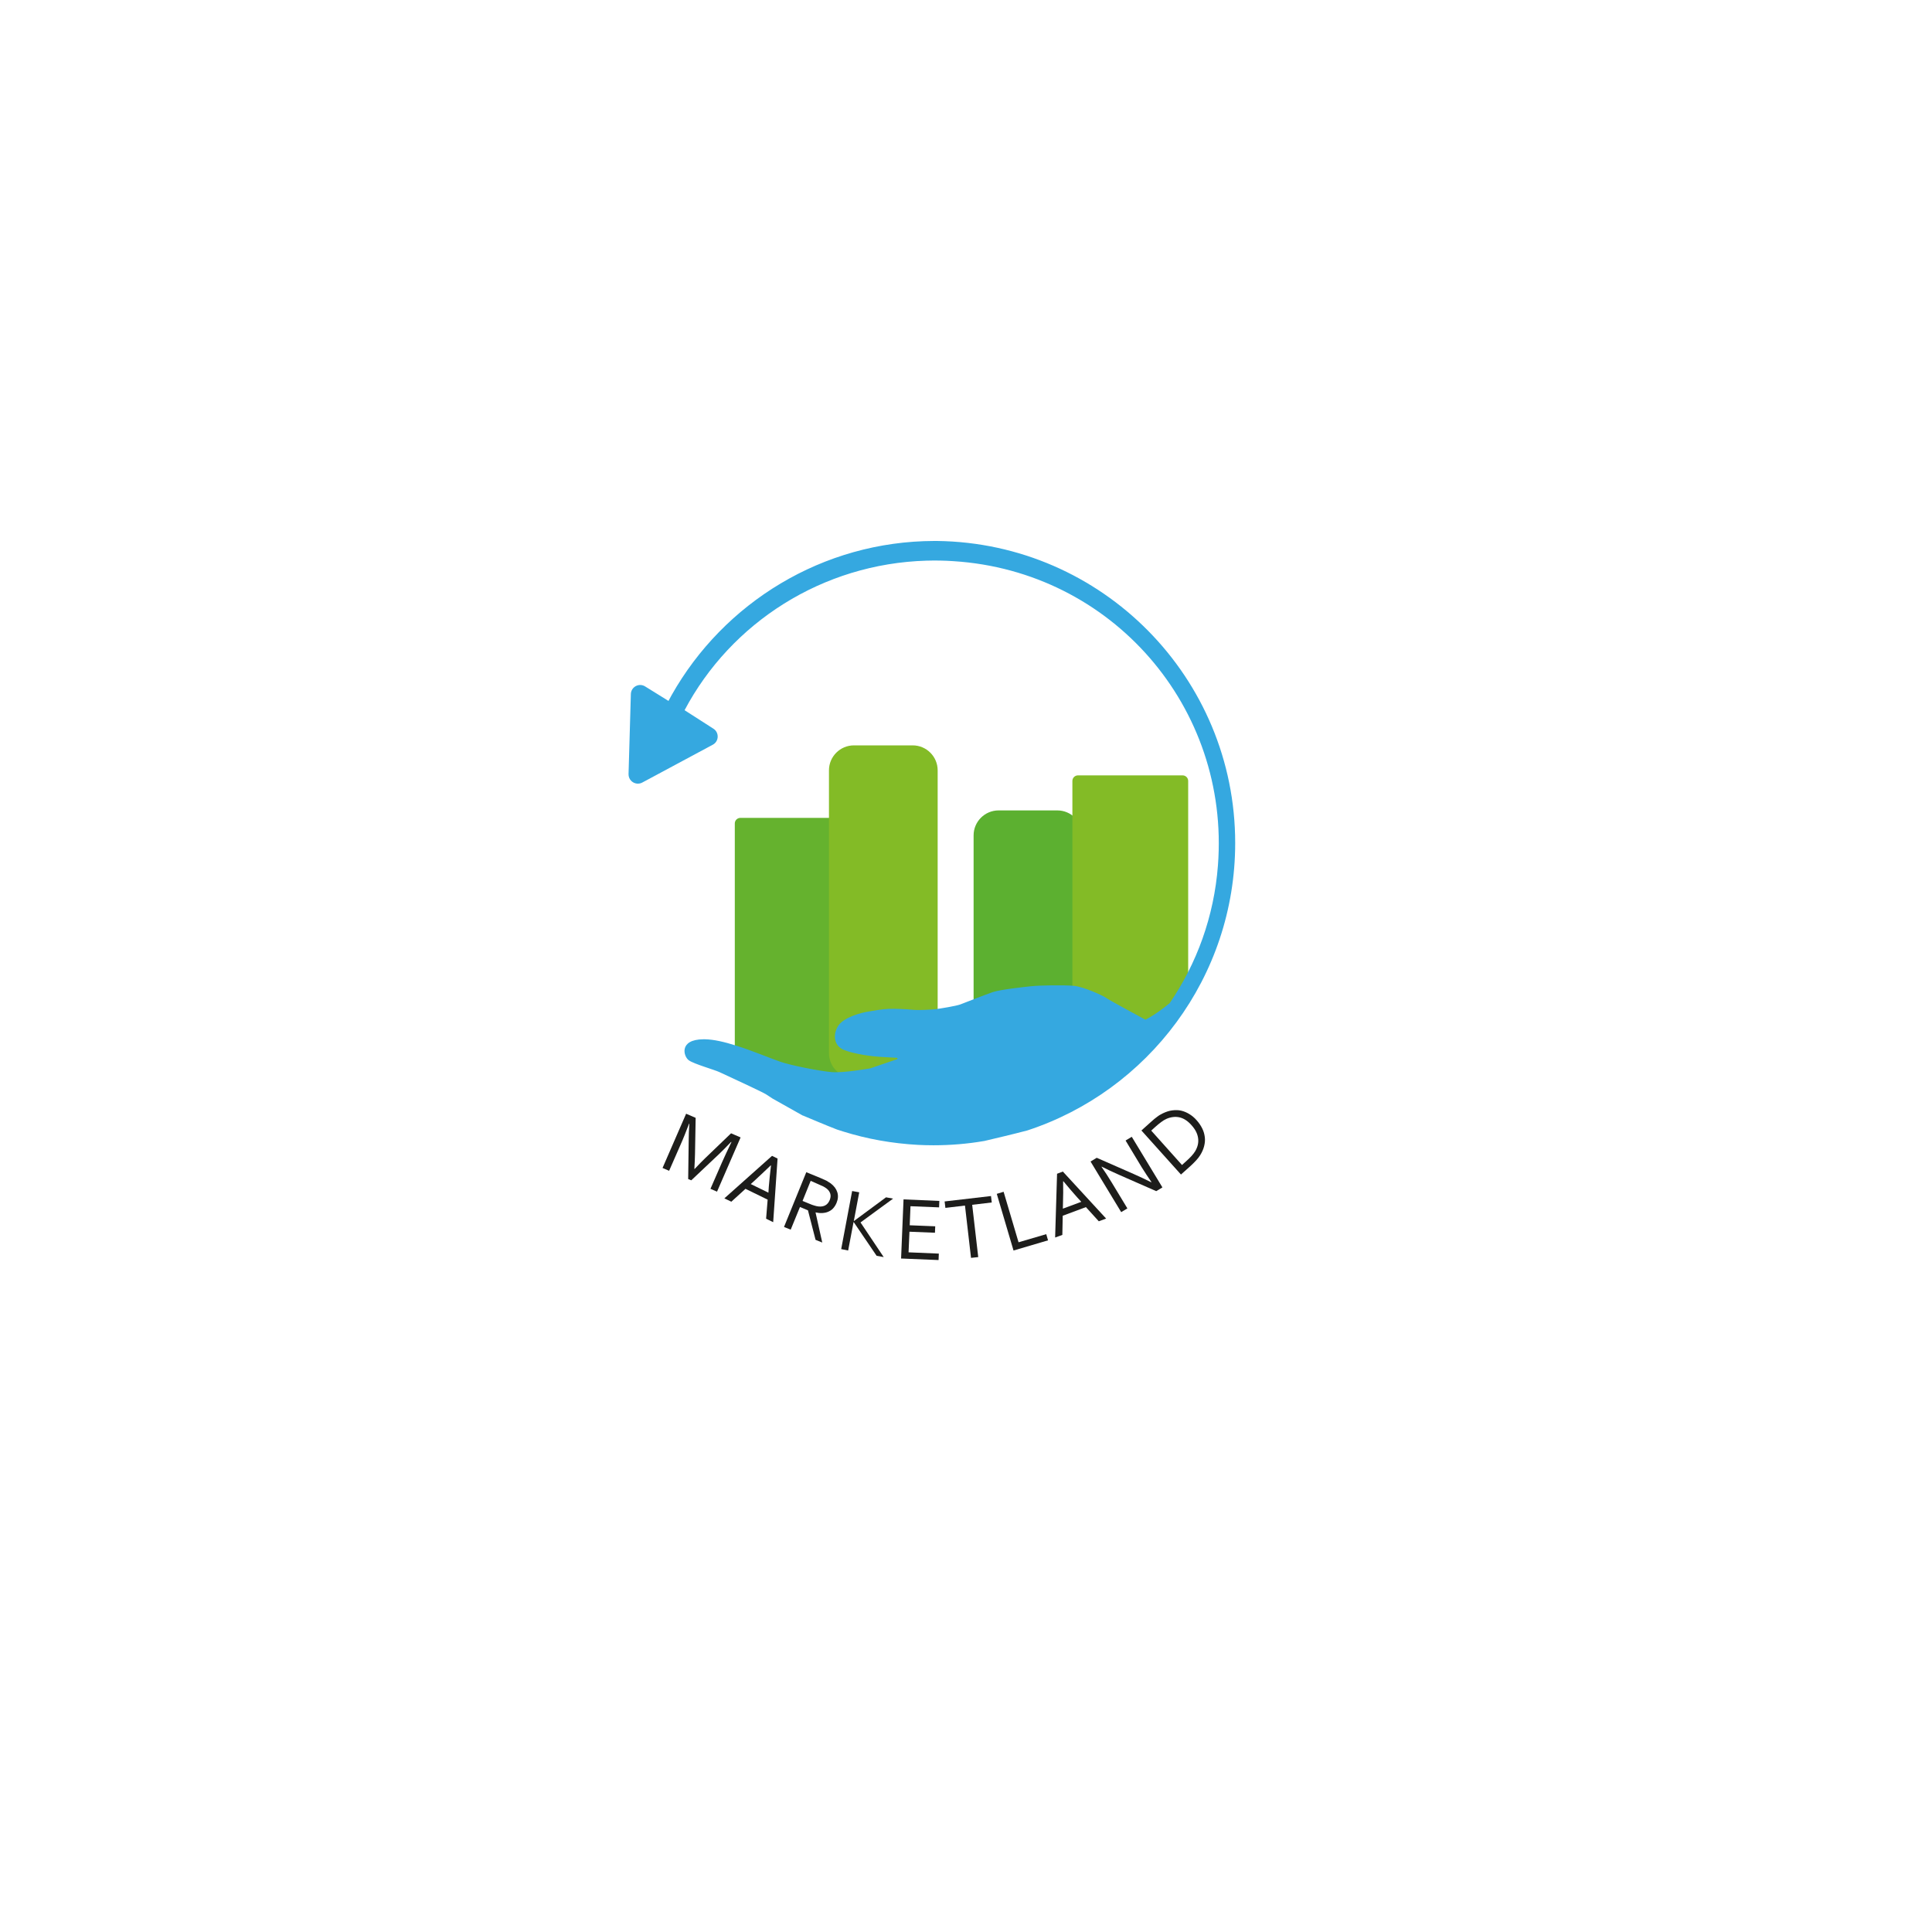 <?xml version="1.0" encoding="utf-8"?>
<!-- Generator: Adobe Illustrator 26.1.0, SVG Export Plug-In . SVG Version: 6.00 Build 0)  -->
<svg version="1.1" id="Layer_1" xmlns="http://www.w3.org/2000/svg" xmlns:xlink="http://www.w3.org/1999/xlink" x="0px" y="0px"
	 viewBox="0 0 150 150" style="enable-background:new 0 0 150 150;" xml:space="preserve">
<style type="text/css">
	.st0{fill:none;stroke:#1D1D1B;stroke-width:0.75;stroke-linecap:round;stroke-linejoin:round;stroke-miterlimit:10;}
	.st1{fill:none;stroke:#1D1D1B;stroke-width:0.75;stroke-miterlimit:10;}
	.st2{fill:#5CB030;}
	.st3{fill:none;stroke:#1D1D1B;stroke-miterlimit:10;}
	.st4{fill:#65B22E;}
	.st5{fill:#83BB26;}
	.st6{fill:#35A8E0;}
	.st7{fill:#1D1D1B;}
</style>
<g>
	<g>
		<path class="st0" d="M74.11,83.11l-0.02,0h-0.01C74.09,83.11,74.1,83.11,74.11,83.11z"/>
		<path class="st1" d="M53.65,56.11"/>
		<path class="st2" d="M82.09,62.92h-4.56c-1.07,0-1.94,0.87-1.94,1.94v13.93c0,1.07,0.87,1.94,1.94,1.94h4.56
			c1.07,0,1.94-0.87,1.94-1.94V64.86C84.03,63.79,83.16,62.92,82.09,62.92z"/>
		<path class="st3" d="M74.11,83.11l-0.02,0h-0.01C74.09,83.11,74.1,83.11,74.11,83.11z"/>
		<path class="st3" d="M74.11,83.11l-0.02,0h-0.01C74.09,83.11,74.1,83.11,74.11,83.11z"/>
		<path class="st4" d="M62.37,83.33c0.62,0.22,2.05,0.52,3.11,0.69c0.01-0.04,0.02-0.08,0.02-0.12V63.93c0-0.23-0.19-0.43-0.43-0.43
			h-7.59c-0.23,0-0.43,0.19-0.43,0.43v17.7c0.57,0.07,1.21,0.24,1.85,0.44C60.2,82.47,61.51,83.03,62.37,83.33z"/>
		<path class="st5" d="M90.79,79.12c0.54-0.79,1.02-1.61,1.46-2.47V60.63c0-0.23-0.19-0.43-0.43-0.43h-8.13
			c-0.23,0-0.43,0.19-0.43,0.43v17.13c0.03,0,0.06,0,0.08,0.01c0.78,0.07,2.36,0.79,2.5,0.93s3.06,1.7,3.06,1.7
			c0.15-0.08,0.29-0.16,0.43-0.24C90.2,79.64,90.74,79.14,90.79,79.12C90.79,79.12,90.79,79.12,90.79,79.12z"/>
		<path class="st5" d="M70.86,57.87H66.3c-1.07,0-1.94,0.87-1.94,1.94v21.95c0,1.07,0.87,1.94,1.94,1.94h4.56
			c1.07,0,1.94-0.87,1.94-1.94V59.81C72.8,58.74,71.93,57.87,70.86,57.87z"/>
		<path class="st6" d="M72.75,42c-0.07,0-0.14,0-0.21,0c-8.67,0.02-16.34,4.79-20.39,11.96l-0.25,0.46l-0.11-0.07l-1.71-1.06
			c-0.47-0.29-1.08,0.04-1.1,0.59l-0.09,3.11l-0.09,3.11c-0.01,0.4,0.3,0.71,0.66,0.74c0.13,0.01,0.27-0.01,0.4-0.08l1.12-0.6
			l1.62-0.87l2.74-1.47c0.49-0.26,0.51-0.96,0.04-1.25l-1.98-1.27l-0.25-0.16c3.61-6.81,10.71-11.37,18.77-11.61h0.03
			c0.69-0.02,1.38-0.01,2.09,0.04c12.28,0.78,21.46,11.35,20.52,23.62c-0.3,3.97-1.65,7.63-3.75,10.7c0,0,0,0,0,0
			c-0.05,0.02-0.59,0.52-1.45,1.04c-0.13,0.08-0.28,0.16-0.43,0.24c0,0-2.91-1.57-3.06-1.7s-1.72-0.86-2.5-0.93
			c-0.78-0.07-2.64-0.04-3.3,0.03c-0.66,0.07-2.4,0.26-3,0.46c-0.6,0.21-2.17,0.82-2.5,0.95c-0.34,0.13-1.66,0.34-1.92,0.37
			c-0.26,0.03-1.29,0.1-1.77,0.05c-0.48-0.05-1.41-0.09-1.89-0.07c-0.65,0.03-1.1,0.14-1.52,0.2c-0.68,0.1-1.92,0.46-2.36,1.07
			c-0.45,0.64-0.42,1.59,0.42,1.92c0.83,0.33,2.22,0.5,2.74,0.53l1.36,0.08c0.06,0,0.07,0.09,0.01,0.11l-2.08,0.71
			c-0.22,0.03-2.02,0.36-2.98,0.29c-0.89-0.07-3.18-0.52-4.01-0.81c-0.86-0.3-2.17-0.86-3.46-1.26c-0.85-0.27-1.69-0.47-2.39-0.48
			c-0.04,0-0.07,0-0.1,0c-1.95,0.01-1.55,1.36-1.13,1.64c0.42,0.29,1.97,0.72,2.39,0.92c0.36,0.17,2.49,1.15,3.31,1.56
			c0.13,0.07,0.22,0.12,0.28,0.15c0.01,0.01,0.02,0.02,0.03,0.02l0.49,0.32l2.33,1.31l0.01,0c0,0,0.01,0,0.03,0.01
			c0.22,0.09,1.84,0.78,2.63,1.08c0.16,0.05,0.31,0.1,0.47,0.15c1.85,0.58,3.8,0.93,5.82,1.04c0.39,0.02,0.79,0.03,1.19,0.03
			c1.34,0,2.65-0.11,3.93-0.33c0,0,0.01,0,0.01,0c0.89-0.21,2.21-0.52,3.35-0.82C89.12,84.7,95.9,75.87,95.9,65.45
			C95.9,52.6,85.57,42.16,72.75,42z M74.71,83.04L74.71,83.04c0,0,0.01,0,0.02,0L74.71,83.04z"/>
	</g>
	<g>
		<path class="st7" d="M53.67,91.64l-0.24-0.1l0.04-2.97c0-0.41,0.02-0.85,0.05-1.32l-0.02-0.01c-0.23,0.6-0.44,1.14-0.66,1.63
			l-0.89,2.03l-0.51-0.22l1.83-4.21l0.74,0.32l-0.05,2.81c-0.01,0.32-0.02,0.7-0.05,1.15l0.02,0.01c0.34-0.36,0.6-0.63,0.8-0.82
			l2.03-1.95l0.74,0.32l-1.83,4.21l-0.51-0.22l0.89-2.04c0.21-0.48,0.46-1,0.74-1.59l-0.03-0.01c-0.34,0.36-0.65,0.67-0.93,0.94
			L53.67,91.64z"/>
		<path class="st7" d="M56.24,93.04l3.7-3.3l0.43,0.21l-0.34,4.94l-0.55-0.27l0.12-1.48l-1.72-0.84l-1.1,1L56.24,93.04z
			 M59.84,90.48c-0.44,0.42-0.84,0.8-1.21,1.14l-0.34,0.31l1.37,0.67l0.03-0.46c0.04-0.51,0.1-1.06,0.17-1.65L59.84,90.48z"/>
		<path class="st7" d="M62.11,93.71l-0.72,1.76l-0.52-0.21l1.73-4.25l1.1,0.45c0.19,0.08,0.34,0.15,0.47,0.21
			c0.12,0.07,0.23,0.14,0.33,0.21c0.26,0.2,0.43,0.43,0.51,0.69c0.08,0.26,0.06,0.53-0.06,0.82c-0.07,0.17-0.16,0.31-0.27,0.43
			s-0.24,0.2-0.38,0.26s-0.29,0.09-0.46,0.1s-0.34-0.01-0.52-0.05l0,0.01l0.52,2.33l-0.52-0.21l-0.59-2.29L62.11,93.71z
			 M62.94,91.68l-0.63,1.56l0.51,0.21c0.16,0.07,0.3,0.12,0.41,0.15c0.12,0.04,0.23,0.06,0.33,0.07c0.2,0.02,0.38-0.01,0.52-0.09
			c0.15-0.08,0.26-0.22,0.34-0.41c0.07-0.18,0.09-0.35,0.04-0.5c-0.05-0.15-0.14-0.28-0.28-0.39c-0.07-0.05-0.15-0.11-0.25-0.16
			s-0.23-0.11-0.4-0.18L62.94,91.68z"/>
		<path class="st7" d="M65.31,96.98l0.85-4.51l0.55,0.1l-0.42,2.23l0.01,0l2.49-1.84l0.55,0.1l-2.53,1.85l1.8,2.69l-0.55-0.1
			l-1.78-2.62l-0.01,0l-0.42,2.21L65.31,96.98z"/>
		<path class="st7" d="M70.54,97.23l2.35,0.1l-0.02,0.5l-2.91-0.12l0.19-4.59l2.78,0.12l-0.02,0.5l-2.22-0.09l-0.06,1.48l1.98,0.08
			l-0.02,0.5l-1.98-0.08L70.54,97.23z"/>
		<path class="st7" d="M75.95,97.6l-0.56,0.06l-0.47-4.06l-1.52,0.18l-0.06-0.5l3.6-0.42l0.06,0.5l-1.52,0.18L75.95,97.6z"/>
		<path class="st7" d="M77.92,92.53l1.16,3.92l2.15-0.63l0.14,0.48l-2.68,0.79l-1.3-4.4L77.92,92.53z"/>
		<path class="st7" d="M81.92,96.08l0.15-4.95l0.45-0.17l3.36,3.65l-0.57,0.21l-1-1.1l-1.8,0.67l-0.03,1.49L81.92,96.08z
			 M82.54,91.72c0.01,0.61,0.01,1.16-0.01,1.66l-0.01,0.46l1.43-0.53l-0.31-0.34c-0.34-0.38-0.7-0.8-1.08-1.26L82.54,91.72z"/>
		<path class="st7" d="M88.02,91.15c0.45,0.2,0.9,0.41,1.36,0.64l0.02-0.01c-0.26-0.37-0.5-0.75-0.75-1.14l-1.26-2.09l0.48-0.29
			l2.38,3.93l-0.48,0.29l-2.87-1.26c-0.5-0.22-0.95-0.43-1.36-0.64l-0.02,0.01c0.24,0.34,0.51,0.75,0.8,1.23l1.21,2l-0.48,0.29
			l-2.38-3.93l0.48-0.29L88.02,91.15z"/>
		<path class="st7" d="M92.91,86.98c0.18,0.2,0.32,0.41,0.43,0.63c0.11,0.22,0.17,0.44,0.2,0.67c0.03,0.23,0.01,0.46-0.05,0.7
			c-0.06,0.24-0.16,0.47-0.31,0.71c-0.08,0.13-0.19,0.27-0.31,0.4c-0.12,0.13-0.26,0.27-0.41,0.41l-0.77,0.69l-3.07-3.42l0.78-0.7
			c0.15-0.14,0.3-0.26,0.45-0.37c0.14-0.11,0.29-0.19,0.43-0.26c0.25-0.12,0.49-0.2,0.73-0.23s0.47-0.03,0.69,0.02
			c0.22,0.05,0.43,0.14,0.63,0.26S92.74,86.78,92.91,86.98z M92.5,87.35c-0.29-0.33-0.61-0.53-0.93-0.6s-0.67-0.03-1.01,0.12
			c-0.13,0.06-0.27,0.14-0.41,0.25c-0.14,0.1-0.29,0.23-0.45,0.37l-0.32,0.29l2.39,2.67l0.32-0.29c0.16-0.14,0.3-0.28,0.42-0.41
			c0.12-0.13,0.21-0.25,0.29-0.38c0.19-0.33,0.27-0.66,0.22-1.01S92.8,87.68,92.5,87.35z"/>
	</g>
</g>
</svg>
